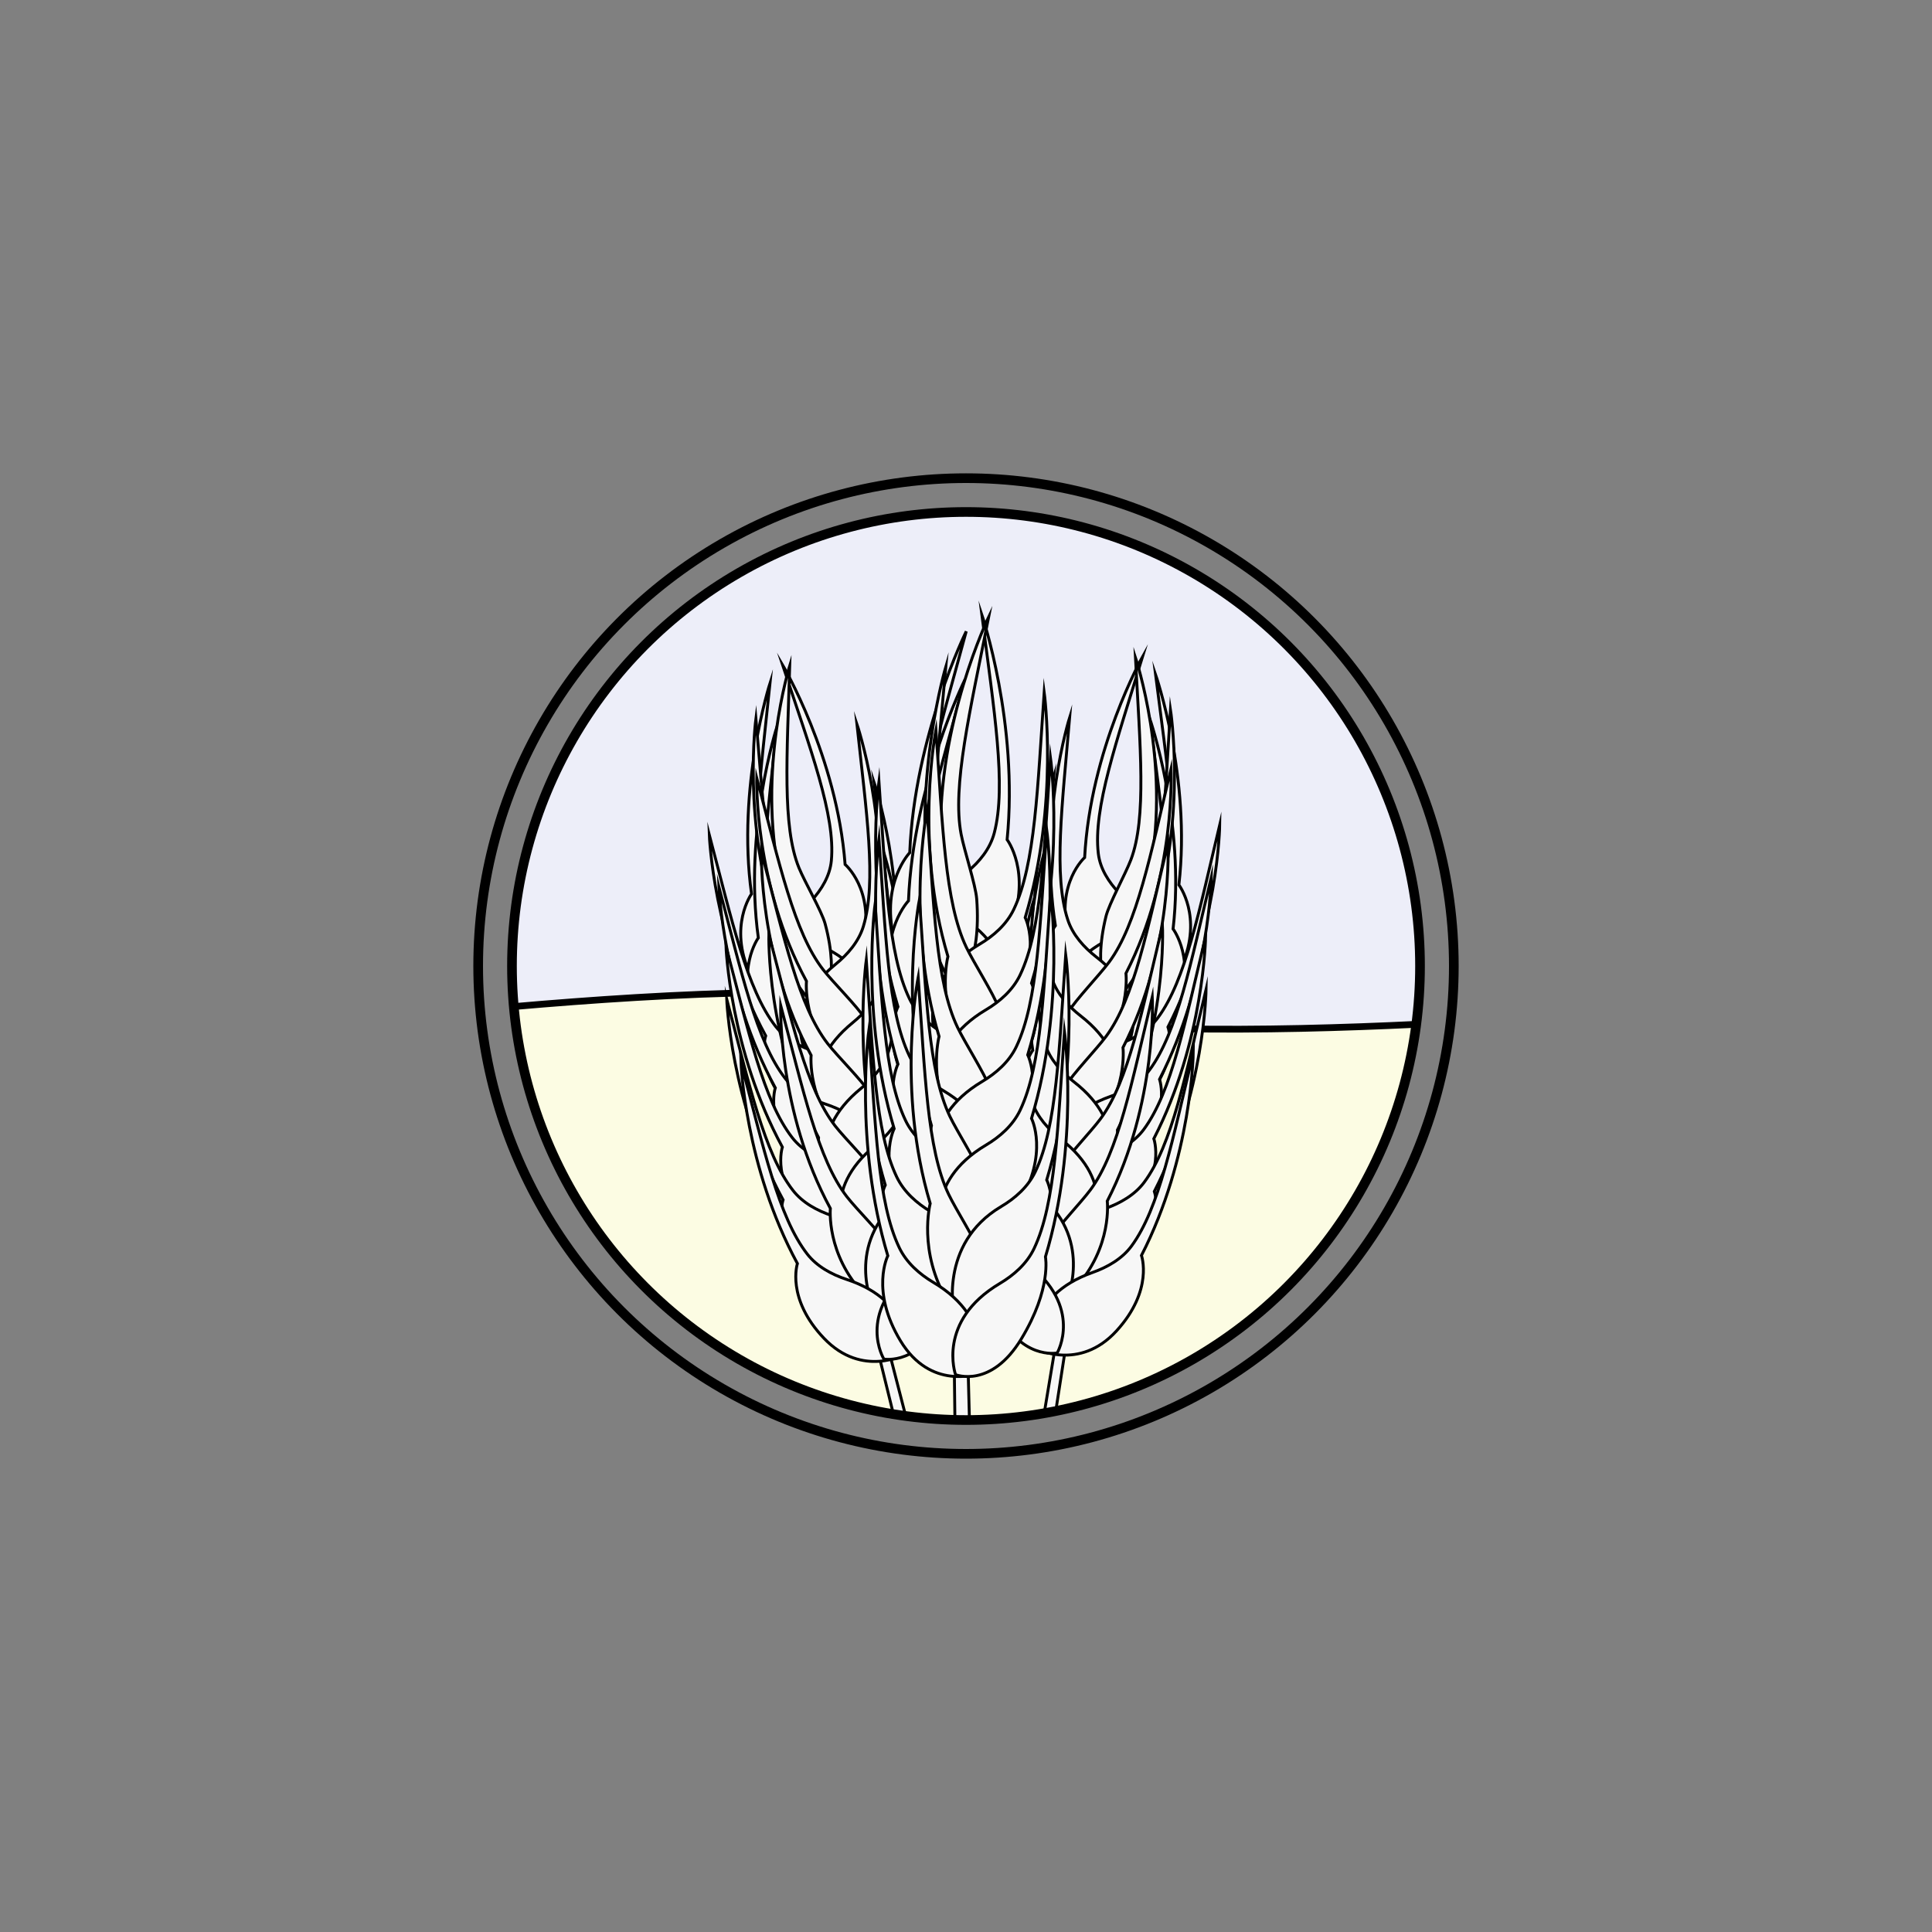 <?xml version="1.0" encoding="utf-8"?>
<!-- Generator: Adobe Illustrator 27.9.0, SVG Export Plug-In . SVG Version: 6.00 Build 0)  -->
<svg version="1.1" id="Слой_1" xmlns="http://www.w3.org/2000/svg" xmlns:xlink="http://www.w3.org/1999/xlink" x="0px" y="0px"
	 viewBox="0 0 2000 2000" style="enable-background:new 0 0 2000 2000;" xml:space="preserve">
<rect x="0" y="0" width="2000" height="2000" fill="#808080" stroke="none"/>
<style type="text/css">
	.st0{fill:#EDEEF9;stroke:#000000;stroke-width:7;stroke-miterlimit:10;}
	.st1{fill:#FCFCE3;stroke:#000000;stroke-width:7;stroke-miterlimit:10;}
	.st2{fill:#F7F7F7;stroke:#000000;stroke-width:3;stroke-miterlimit:10;}
	.st3{fill:none;stroke:#000000;stroke-width:10;stroke-miterlimit:10;}
</style>
<path class="st0" d="M1470,1000c0-259.57-210.43-470-470-470s-470,210.43-470,470c0,27.75,2.41,54.93,7.02,81.36l915.44,46.25
	C1463.89,1087.03,1470,1044.23,1470,1000z"/>
<path class="st1" d="M1005.1,1043.44c-102.15-26.61-314.37-15.37-473.25-1.42C553.11,1281.91,754.59,1470,1000,1470
	c239.11,0,436.51-178.56,466.15-409.6C1318.55,1067.48,1110.89,1071,1005.1,1043.44z"/>
<path class="st2" d="M1092.5,1463.5c31.75-206.13,66.09-424.83,66.09-424.83l-6.89-1.24l-71.15,428.05L1092.5,1463.5z"/>
<path class="st2" d="M1003.5,1467.5c-5.02-203.68-13-420-13-420h-7l5,420H1003.5z"/>
<path class="st2" d="M937.5,1465.5c-52.11-201.61-108.62-421.35-108.62-421.35l-6.82,1.58l102.1,415.33L937.5,1465.5z"/>
<g>
	<path class="st2" d="M849.37,1041.41c0,0,28.63-51.34-29.54-89.22c-12.81-8.34-24.09-19.7-28.86-34.48
		c-14.21-44.1-3.39-117.87,6.2-210.77c0,0-34.57,107.65-19.2,218.44c0,0-24.01,33.28-1.65,82.54S849.37,1041.41,849.37,1041.41z"/>
	<path class="st2" d="M856.42,1086.88c0,0,28.63-51.34-29.54-89.22c-12.81-8.34-24.09-19.7-28.86-34.48
		c-14.21-44.1-3.39-117.87,6.2-210.77c0,0-34.57,107.65-19.2,218.44c0,0-24.01,33.28-1.65,82.54
		C805.74,1102.64,856.42,1086.88,856.42,1086.88z"/>
	<path class="st2" d="M830.07,1027.3c0,0-38.61-41.85,9.82-94.77c10.66-11.65,19.22-25.81,20.72-41.48
		c4.48-46.74-21.59-115.3-50.5-202.77c0,0,56.26,94.84,64.74,206.59c0,0,30.32,25.61,19.02,79.62
		C882.57,1028.49,830.07,1027.3,830.07,1027.3z"/>
	<path class="st2" d="M898.41,1063.86c0,0,19.03-53.18-46.6-83.69c-14.45-6.72-27.94-16.54-35.54-30.43
		c-22.64-41.41-25.76-114.48-33.75-206.07c0,0-14.32,108.71,22.13,214.96c0,0-17.81,35.07,14,80.61
		C850.46,1084.79,898.41,1063.86,898.41,1063.86z"/>
	<path class="st2" d="M851.98,1040.3c0,0,18.11-25.1,2.16-84.1c-3.5-12.94-21.16-43.31-27.05-57.78
		c-17.58-43.15-12.23-116.82-9.56-209.44c0,0-33.92,109.48-10.19,218.75c0,0-17.76,46.84,8.39,94.76
		C841.88,1050.4,851.98,1040.3,851.98,1040.3z"/>
	<path class="st2" d="M835.63,1092.2c0,0-28.74-46.7,29.32-93.97c12.78-10.41,24.04-23.59,28.77-39.14
		c14.1-46.39,3.11-118.39-6.69-209.73c0,0,34.82,102.05,19.71,215.29c0,0,24.08,29.39,1.84,82.26
		C886.34,1099.76,835.63,1092.2,835.63,1092.2z"/>
	<path class="st2" d="M904.6,1166.05c0,0,10.19-53.88-60.92-77.33c-15.65-5.16-30.87-13.46-40.84-26.3
		c-29.72-38.3-45.14-109.49-68.57-198.32c0,0,3.88,107.75,58.39,208.16c0,0-12.01,36.05,27.62,77.5S904.6,1166.05,904.6,1166.05z"/>
	<path class="st2" d="M916.82,1134.94c0,0,11.03-26.91-21.53-80.61c-7.14-11.78-33.35-37.88-43.32-50.72
		c-29.72-38.3-45.14-109.49-68.57-198.32c0,0-3.06,110.03,51.45,210.43c0,0-4.55,47.61,35.09,89.06S916.82,1134.94,916.82,1134.94z"
		/>
	<path class="st2" d="M853.43,1152.6c0,0-28.74-46.7,29.32-93.97c12.78-10.41,24.04-23.59,28.77-39.14
		c14.1-46.39,3.11-118.39-6.69-209.73c0,0,34.82,102.05,19.71,215.29c0,0,24.08,29.39,1.84,82.26
		C904.15,1160.16,853.43,1152.6,853.43,1152.6z"/>
	<path class="st2" d="M921.65,1211.67c0,0,11.03-26.91-21.53-80.61c-7.14-11.78-33.35-37.88-43.32-50.72
		c-29.72-38.3-45.14-109.49-68.57-198.32c0,0-3.06,110.03,51.45,210.43c0,0-4.55,47.61,35.09,89.06S921.65,1211.67,921.65,1211.67z"
		/>
	<path class="st2" d="M914.54,1219.94c0,0,10.19-53.88-60.92-77.33c-15.65-5.16-30.87-13.46-40.84-26.3
		c-29.72-38.3-45.14-109.49-68.57-198.32c0,0,3.88,107.75,58.39,208.16c0,0-12.01,36.05,27.62,77.5S914.54,1219.94,914.54,1219.94z"
		/>
	<path class="st2" d="M861.99,1220.68c0,0-28.74-46.7,29.32-93.97c12.78-10.41,24.04-23.59,28.77-39.14
		c14.1-46.39,3.11-118.39-6.69-209.73c0,0,34.82,102.05,19.71,215.29c0,0,24.08,29.39,1.84,82.26
		C912.71,1228.24,861.99,1220.68,861.99,1220.68z"/>
	<path class="st2" d="M921.85,1281.29c0,0,10.19-53.88-60.92-77.33c-15.65-5.16-30.87-13.46-40.84-26.3
		c-29.72-38.3-45.14-109.49-68.57-198.32c0,0,3.88,107.75,58.39,208.16c0,0-12.01,36.05,27.62,77.5
		C877.17,1306.45,921.85,1281.29,921.85,1281.29z"/>
	<path class="st2" d="M929.35,1296.82c0,0,11.03-26.91-21.53-80.61c-7.14-11.78-33.35-37.88-43.32-50.72
		c-29.72-38.3-45.14-109.49-68.57-198.32c0,0-3.06,110.03,51.45,210.43c0,0-4.55,47.61,35.09,89.06S929.35,1296.82,929.35,1296.82z"
		/>
	<path class="st2" d="M876.86,1279.63c0,0-28.74-46.7,29.32-93.97c12.78-10.41,24.04-23.59,28.77-39.14
		c14.1-46.39,3.11-118.39-6.69-209.73c0,0,34.82,102.05,19.71,215.29c0,0,24.08,29.39,1.84,82.26
		C927.58,1287.2,876.86,1279.63,876.86,1279.63z"/>
	<path class="st2" d="M922.59,1335.88c0,0,10.19-53.88-60.92-77.33c-15.65-5.16-30.87-13.46-40.84-26.3
		c-29.72-38.3-45.14-109.49-68.57-198.32c0,0,3.88,107.75,58.39,208.16c0,0-12.01,36.05,27.62,77.5
		C877.91,1361.04,922.59,1335.88,922.59,1335.88z"/>
	<path class="st2" d="M941.56,1370.2c0,0,11.03-26.91-21.53-80.61c-7.14-11.78-33.35-37.88-43.32-50.72
		c-29.72-38.3-45.14-109.49-68.57-198.32c0,0-3.06,110.03,51.45,210.43c0,0-4.55,47.61,35.09,89.06S941.56,1370.2,941.56,1370.2z"/>
	<path class="st2" d="M903.42,1351.36c0,0-29.18-63.54,28.88-110.81c12.78-10.41,24.04-23.59,28.77-39.14
		c14.1-46.39,3.11-118.39-6.69-209.73c0,0,34.82,102.05,19.71,215.29c0,0,24.08,29.39,1.84,82.26
		C953.7,1342.09,903.42,1351.36,903.42,1351.36z"/>
	<path class="st2" d="M937.42,1401.81c0,0,10.19-53.88-60.92-77.33c-15.65-5.16-30.87-13.46-40.84-26.3
		c-29.72-38.3-45.14-109.49-68.57-198.32c0,0,3.88,107.75,58.39,208.16c0,0-12.01,36.05,27.62,77.5S937.42,1401.81,937.42,1401.81z"
		/>
	<path class="st2" d="M915.01,1406.94c0,0-28.74-46.7,29.32-93.97c12.78-10.41,24.04-23.59,28.77-39.14
		c14.1-46.39,3.11-118.39-6.69-209.73c0,0,34.82,102.05,19.71,215.29c0,0,11.95,28.65-10.29,81.51
		C953.59,1413.76,915.01,1406.94,915.01,1406.94z"/>
</g>
<g>
	<path class="st2" d="M1151.65,1033.66c0,0-29.79-50.67,27.49-89.87c12.61-8.63,23.64-20.24,28.06-35.14
		c13.2-44.41,0.69-117.91-11.01-210.58c0,0,37.02,106.83,24.19,217.94c0,0,24.76,32.72,3.53,82.48
		C1202.68,1048.25,1151.65,1033.66,1151.65,1033.66z"/>
	<path class="st2" d="M1145.64,1079.28c0,0-29.79-50.67,27.49-89.87c12.61-8.63,23.64-20.24,28.06-35.14
		c13.2-44.41,0.69-117.91-11.01-210.58c0,0,37.02,106.83,24.19,217.94c0,0,24.76,32.72,3.53,82.48
		C1196.67,1093.87,1145.64,1079.28,1145.64,1079.28z"/>
	<path class="st2" d="M1170.62,1019.1c0,0,37.64-42.72-11.99-94.52c-10.93-11.4-19.8-25.36-21.66-40.99
		c-5.55-46.62,18.95-115.76,45.85-203.88c0,0-54.08,96.1-60,208.02c0,0-29.72,26.3-17.19,80.04
		C1118.16,1021.5,1170.62,1019.1,1170.62,1019.1z"/>
	<path class="st2" d="M1103.14,1057.21c0,0-20.24-52.73,44.67-84.73c14.29-7.05,27.56-17.18,34.83-31.23
		c21.69-41.91,23.13-115.04,29.02-206.78c0,0,16.8,108.35-17.21,215.41c0,0,18.61,34.65-12.15,80.91
		C1151.55,1077.04,1103.14,1057.21,1103.14,1057.21z"/>
	<path class="st2" d="M1149.01,1032.6c0,0-18.68-24.68-4.09-84.03c3.2-13.02,20.16-43.79,25.72-58.39
		c16.58-43.54,9.56-117.07,4.77-209.6c0,0,36.42,108.67,15.19,218.46c0,0,18.82,46.42-6.22,94.92
		C1159.34,1042.46,1149.01,1032.6,1149.01,1032.6z"/>
	<path class="st2" d="M1166.55,1084.11c0,0,27.67-47.35-31.46-93.28c-13.02-10.11-24.57-23.03-29.66-38.47
		c-15.16-46.05-5.82-118.29,1.89-209.83c0,0-32.47,102.82-14.78,215.69c0,0-23.4,29.94,0.04,82.28
		C1116.02,1092.83,1166.55,1084.11,1166.55,1084.11z"/>
	<path class="st2" d="M1099.29,1159.52c0,0-11.42-53.64,59.13-78.7c15.53-5.52,30.56-14.16,40.23-27.23
		c28.84-38.97,42.63-110.49,64.01-199.84c0,0-1.41,107.81-53.61,209.44c0,0,12.83,35.77-25.84,78.11
		S1099.29,1159.52,1099.29,1159.52z"/>
	<path class="st2" d="M1086.35,1128.7c0,0-11.64-26.65,19.68-81.09c6.87-11.94,32.47-38.63,42.15-51.7
		c28.84-38.97,42.63-110.49,64.01-199.84c0,0,5.58,109.93-46.62,211.55c0,0,5.64,47.49-33.04,89.84S1086.35,1128.7,1086.35,1128.7z"
		/>
	<path class="st2" d="M1150.13,1144.91c0,0,27.67-47.35-31.46-93.28c-13.02-10.11-24.57-23.03-29.66-38.47
		c-15.16-46.05-5.82-118.29,1.89-209.83c0,0-32.47,102.82-14.78,215.69c0,0-23.4,29.94,0.04,82.28
		C1099.6,1153.63,1150.13,1144.91,1150.13,1144.91z"/>
	<path class="st2" d="M1083.28,1205.52c0,0-11.64-26.65,19.68-81.09c6.87-11.94,32.47-38.63,42.15-51.7
		c28.84-38.97,42.63-110.49,64.01-199.84c0,0,5.58,109.93-46.62,211.55c0,0,5.64,47.49-33.04,89.84S1083.28,1205.52,1083.28,1205.52
		z"/>
	<path class="st2" d="M1090.58,1213.63c0,0-11.42-53.64,59.13-78.7c15.53-5.52,30.56-14.16,40.23-27.23
		c28.84-38.97,42.63-110.49,64.01-199.84c0,0-1.41,107.81-53.61,209.44c0,0,12.83,35.77-25.84,78.11
		C1135.82,1237.76,1090.58,1213.63,1090.58,1213.63z"/>
	<path class="st2" d="M1143.13,1213.16c0,0,27.67-47.35-31.46-93.28c-13.02-10.11-24.57-23.03-29.66-38.47
		c-15.16-46.05-5.82-118.29,1.89-209.83c0,0-32.47,102.82-14.78,215.69c0,0-23.4,29.94,0.04,82.28
		C1092.6,1221.89,1143.13,1213.16,1143.13,1213.16z"/>
	<path class="st2" d="M1084.67,1275.13c0,0-11.42-53.64,59.13-78.7c15.53-5.52,30.56-14.16,40.23-27.23
		c28.84-38.97,42.63-110.49,64.01-199.84c0,0-1.41,107.81-53.61,209.44c0,0,12.83,35.77-25.84,78.11
		C1129.91,1299.25,1084.67,1275.13,1084.67,1275.13z"/>
	<path class="st2" d="M1077.53,1290.83c0,0-11.64-26.65,19.68-81.09c6.87-11.94,32.47-38.63,42.15-51.7
		c28.84-38.97,42.63-110.49,64.01-199.84c0,0,5.58,109.93-46.62,211.55c0,0,5.64,47.49-33.04,89.84S1077.53,1290.83,1077.53,1290.83
		z"/>
	<path class="st2" d="M1129.61,1272.44c0,0,27.67-47.35-31.46-93.28c-13.02-10.11-24.57-23.03-29.66-38.47
		c-15.16-46.05-5.82-118.29,1.89-209.83c0,0-32.47,102.82-14.78,215.69c0,0-23.4,29.94,0.04,82.28
		C1079.08,1281.16,1129.61,1272.44,1129.61,1272.44z"/>
	<path class="st2" d="M1085.18,1329.72c0,0-11.42-53.64,59.13-78.7c15.53-5.52,30.56-14.16,40.23-27.23
		c28.84-38.97,42.63-110.49,64.01-199.84c0,0-1.41,107.81-53.61,209.44c0,0,12.83,35.77-25.84,78.11
		S1085.18,1329.72,1085.18,1329.72z"/>
	<path class="st2" d="M1067.01,1364.47c0,0-11.64-26.65,19.68-81.09c6.87-11.94,32.47-38.63,42.15-51.7
		c28.84-38.97,42.63-110.49,64.01-199.84c0,0,5.58,109.93-46.62,211.55c0,0,5.64,47.49-33.04,89.84
		C1074.51,1375.58,1067.01,1364.47,1067.01,1364.47z"/>
	<path class="st2" d="M1104.7,1344.76c0,0,27.72-64.19-31.41-110.12c-13.02-10.11-24.57-23.03-29.66-38.47
		c-15.16-46.05-5.82-118.29,1.89-209.83c0,0-32.47,102.82-14.78,215.69c0,0-23.4,29.94,0.04,82.28
		C1054.22,1336.64,1104.7,1344.76,1104.7,1344.76z"/>
	<path class="st2" d="M1071.87,1395.97c0,0-11.42-53.64,59.13-78.7c15.53-5.52,30.56-14.16,40.23-27.23
		c28.84-38.97,42.63-110.49,64.01-199.84c0,0-1.41,107.81-53.61,209.44c0,0,12.83,35.77-25.84,78.11
		S1071.87,1395.97,1071.87,1395.97z"/>
	<path class="st2" d="M1094.39,1400.59c0,0,27.67-47.35-31.46-93.28c-13.02-10.11-24.57-23.03-29.66-38.47
		c-15.16-46.05-5.82-118.29,1.89-209.83c0,0-32.47,102.82-14.78,215.69c0,0-11.29,28.91,12.15,81.25
		C1055.97,1408.29,1094.39,1400.59,1094.39,1400.59z"/>
</g>
<g>
	<path class="st2" d="M990.92,1020.43c0,0,37.46-49.1-12.86-100.93c-11.08-11.41-20.12-25.74-22.12-42.44
		c-5.98-49.81,18.04-126.33,44.32-223.5c0,0-53.52,107.98-58.5,229.11c0,0-29.65,30.76-16.59,87.67
		C938.22,1027.26,990.92,1020.43,990.92,1020.43z"/>
	<path class="st2" d="M989.61,1070.29c0,0,37.46-49.1-12.86-100.93c-11.08-11.41-20.12-25.74-22.12-42.44
		c-5.98-49.81,18.04-126.33,44.32-223.5c0,0-53.52,107.98-58.5,229.11c0,0-29.65,30.76-16.59,87.67
		C936.91,1077.12,989.61,1070.29,989.61,1070.29z"/>
	<path class="st2" d="M974.5,1001.58c0,0-30.38-52.21,26.85-99.11c12.6-10.32,23.58-23.74,27.9-40.15
		c12.88-48.95-0.32-127.17-12.88-226.12c0,0,38.13,112.17,26.19,232.99c0,0,25.17,33.27,4.26,88.63
		C1025.92,1013.18,974.5,1001.58,974.5,1001.58z"/>
	<path class="st2" d="M1035.07,1053.99c0,0,28.36-52.95-30.65-98.38c-12.99-10-24.48-23.13-29.43-39.43
		c-14.76-48.6-4.57-127.12,4.19-226.33c0,0-33.8,113.08-17.23,233.53c0,0-23.88,33.89-0.85,88.69
		C984.13,1066.88,1035.07,1053.99,1035.07,1053.99z"/>
	<path class="st2" d="M993.69,1019.75c0,0,22.36-23.19,17.38-89.23c-1.09-14.48-12.95-50.34-16.12-66.92
		c-9.46-49.46,9.16-126.95,28.59-225.17c0,0-53.22,110.05-49.7,231.21c0,0-25.96,46.45-8.93,102.67
		C981.93,1028.53,993.69,1019.75,993.69,1019.75z"/>
	<path class="st2" d="M968.2,1071.86c0,0-19.8-55.44,45.88-94.42c14.46-8.58,27.92-20.42,35.39-36.07
		c22.28-46.68,24.53-125.61,31.46-224.92c0,0,15.73,115.64-19.66,233.41c0,0,18.35,36.07-13.11,88.06
		C1016.7,1089.9,968.2,1071.86,968.2,1071.86z"/>
	<path class="st2" d="M1022.63,1164.17c0,0,19.8-55.44-45.88-94.42c-14.46-8.58-27.92-20.42-35.39-36.07
		c-22.28-46.68-24.53-125.61-31.46-224.92c0,0-15.73,115.64,19.66,233.41c0,0-18.35,36.07,13.11,88.06
		C974.12,1182.2,1022.63,1164.17,1022.63,1164.17z"/>
	<path class="st2" d="M1040.29,1133.4c0,0,15.73-26.52-6.55-90.18c-4.89-13.96-25.93-46.94-33.4-62.6
		c-22.28-46.68-24.53-125.61-31.46-224.92c0,0-22.97,116.7,12.42,234.47c0,0-13.11,49.86,18.35,101.85
		C1031.12,1144.01,1040.29,1133.4,1040.29,1133.4z"/>
	<path class="st2" d="M974.75,1139.76c0,0-19.8-55.44,45.88-94.42c14.46-8.58,27.92-20.42,35.39-36.07
		c22.28-46.68,24.53-125.61,31.46-224.92c0,0,15.73,115.64-19.66,233.41c0,0,18.35,36.07-13.11,88.06
		C1023.25,1157.8,974.75,1139.76,974.75,1139.76z"/>
	<path class="st2" d="M1031.12,1216.15c0,0,15.73-26.52-6.55-90.18c-4.89-13.96-25.93-46.94-33.4-62.6
		c-22.28-46.68-24.53-125.61-31.46-224.92c0,0-22.97,116.7,12.42,234.47c0,0-13.11,49.86,18.35,101.85
		C1021.94,1226.76,1031.12,1216.15,1031.12,1216.15z"/>
	<path class="st2" d="M1022.63,1223.58c0,0,19.8-55.44-45.88-94.42c-14.46-8.58-27.92-20.42-35.39-36.07
		c-22.28-46.68-24.53-125.61-31.46-224.92c0,0-15.73,115.64,19.66,233.41c0,0-18.35,36.07,13.11,88.06
		C974.12,1241.61,1022.63,1223.58,1022.63,1223.58z"/>
	<path class="st2" d="M970.82,1214.03c0,0-19.8-55.44,45.88-94.42c14.46-8.58,27.92-20.42,35.39-36.07
		c22.28-46.68,24.53-125.61,31.46-224.92c0,0,15.73,115.64-19.66,233.41c0,0,18.35,36.07-13.11,88.06
		C1019.32,1232.07,970.82,1214.03,970.82,1214.03z"/>
	<path class="st2" d="M1018.69,1290.42c0,0,19.8-55.44-45.88-94.42c-14.46-8.58-27.92-20.42-35.39-36.07
		c-22.28-46.68-24.53-125.61-31.46-224.92c0,0-15.73,115.64,19.66,233.41c0,0-18.35,36.07,13.11,88.06
		C970.19,1308.45,1018.69,1290.42,1018.69,1290.42z"/>
	<path class="st2" d="M1023.25,1308.45c0,0,15.73-26.52-6.55-90.18c-4.89-13.96-25.93-46.94-33.4-62.6
		c-22.28-46.68-24.53-125.61-31.46-224.92c0,0-22.97,116.7,12.42,234.47c0,0-13.11,49.86,18.35,101.85
		C1014.08,1319.06,1023.25,1308.45,1023.25,1308.45z"/>
	<path class="st2" d="M974.75,1279.81c0,0-19.8-55.44,45.88-94.42c14.46-8.58,27.92-20.42,35.39-36.07
		c22.28-46.68,24.53-125.61,31.46-224.92c0,0,15.73,115.64-19.66,233.41c0,0,18.35,36.07-13.11,88.06
		C1023.25,1297.84,974.75,1279.81,974.75,1279.81z"/>
	<path class="st2" d="M1009.52,1348.77c0,0,19.8-55.44-45.88-94.42c-14.46-8.58-27.92-20.42-35.39-36.07
		c-22.28-46.68-24.53-125.61-31.46-224.92c0,0-15.73,115.64,19.66,233.41c0,0-18.35,36.07,13.11,88.06
		C961.02,1366.8,1009.52,1348.77,1009.52,1348.77z"/>
	<path class="st2" d="M1021.94,1389.08c0,0,15.73-26.52-6.55-90.18c-4.89-13.96-25.93-46.94-33.4-62.6
		c-22.28-46.68-24.53-125.61-31.46-224.92c0,0-22.97,116.7,12.42,234.47c0,0-13.11,49.86,18.35,101.85
		C1012.77,1399.69,1021.94,1389.08,1021.94,1389.08z"/>
	<path class="st2" d="M987.86,1361.5c0,0-17.17-73.48,48.5-112.46c14.46-8.58,27.92-20.42,35.39-36.07
		c22.28-46.68,24.53-125.61,31.46-224.92c0,0,15.73,115.64-19.66,233.41c0,0,18.35,36.07-13.11,88.06
		C1038.98,1361.5,987.86,1361.5,987.86,1361.5z"/>
	<path class="st2" d="M1012.14,1421.97c0,0,19.8-55.44-45.88-94.42c-14.46-8.58-27.92-20.42-35.39-36.07
		c-22.28-46.68-24.53-125.61-31.46-224.92c0,0-15.73,115.64,19.66,233.41c0,0-18.35,36.07,13.11,88.06
		C963.64,1440.01,1012.14,1421.97,1012.14,1421.97z"/>
	<path class="st2" d="M989.17,1423.03c0,0-19.8-55.44,45.88-94.42c14.46-8.58,27.92-20.42,35.39-36.07
		c22.28-46.68,24.53-125.61,31.46-224.92c0,0,15.73,115.64-19.66,233.41c0,0,6.55,32.89-24.91,84.88
		C1025.88,1437.89,989.17,1423.03,989.17,1423.03z"/>
</g>
<circle class="st3" cx="1000" cy="1000" r="470"/>
<circle class="st3" cx="1000" cy="1000" r="505"/>
</svg>
